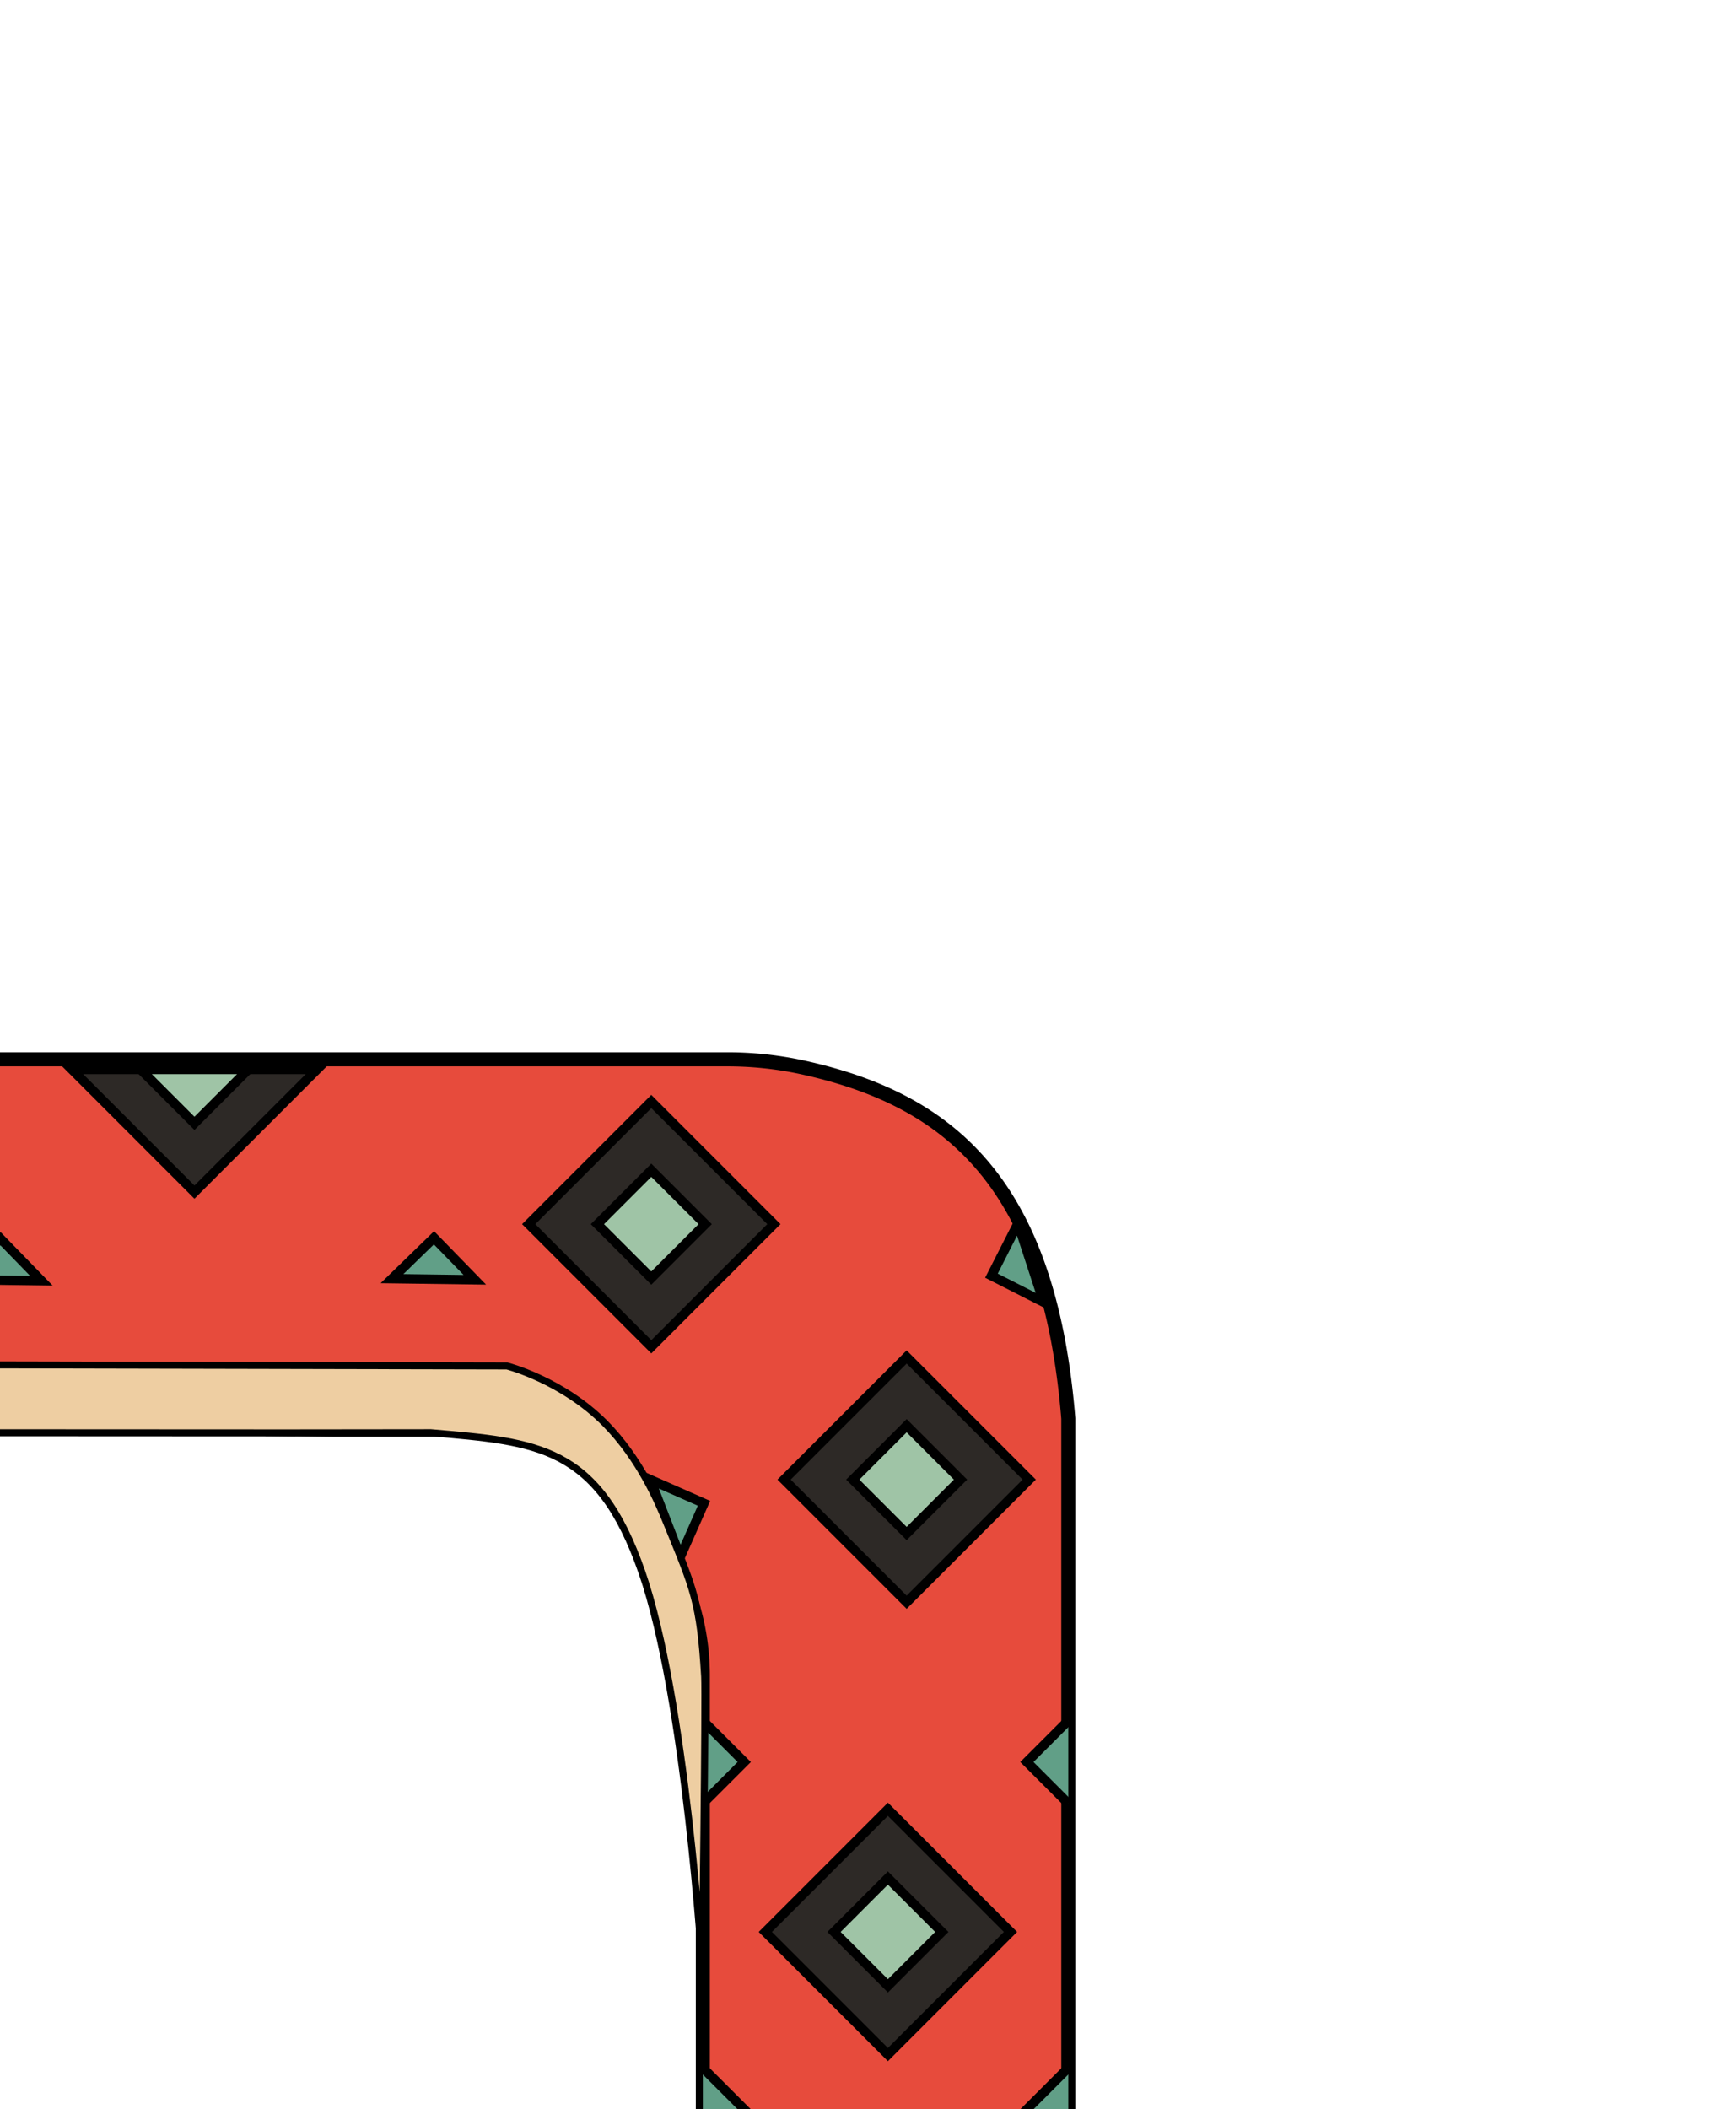 <svg xmlns="http://www.w3.org/2000/svg" viewBox="0 0 741 900"><defs><style>.cls-1{fill:#e74b3c;stroke-width:6px;}.cls-1,.cls-2,.cls-3,.cls-4,.cls-5{stroke:#000;stroke-miterlimit:10;}.cls-2{fill:#2d2926;}.cls-2,.cls-3,.cls-4{stroke-width:4px;}.cls-3{fill:#9fc4a6;}.cls-4{fill:#619f87;}.cls-5{fill:#eecea2;stroke-width:3px;}</style></defs><title>Artboard 12 copy 6</title><g id="_BODY-ROUNDED" data-name=" BODY-ROUNDED"><path class="cls-1" d="M300,715h0A105,105,0,0,0,195,610H143l-163-2V452H310.16a150.78,150.78,0,0,1,32.12,3.37c63.08,13.77,105.5,49.19,113.72,149.86V1070H300V715Z"/><g id="STRIPES"><rect class="cls-2" x="342" y="787.32" width="74" height="74" transform="translate(693.89 -26.56) rotate(45)"/><rect class="cls-3" x="362.74" y="808.06" width="32.53" height="32.53" transform="translate(693.89 -26.56) rotate(45)"/></g><g id="STRIPES-2" data-name="STRIPES"><rect class="cls-2" x="350" y="594.32" width="74" height="74" transform="translate(559.76 -88.74) rotate(45)"/><rect class="cls-3" x="370.74" y="615.06" width="32.53" height="32.53" transform="translate(559.76 -88.74) rotate(45)"/></g><g id="STRIPES-3" data-name="STRIPES"><rect class="cls-2" x="241" y="485.32" width="74" height="74" transform="translate(450.76 -43.59) rotate(45)"/><rect class="cls-3" x="261.74" y="506.06" width="32.53" height="32.53" transform="translate(450.76 -43.59) rotate(45)"/></g><g id="STRIPES-4" data-name="STRIPES"><polygon class="cls-2" points="30.67 456.32 83 508.65 135.33 456.32 30.67 456.32"/><polygon class="cls-3" points="60 456.32 83 479.32 106 456.32 60 456.32"/></g><g id="STRPIES-SIDE"><polyline class="cls-4" points="300 769.5 317.68 751.82 300 734.14"/><polyline class="cls-4" points="456 734.14 438.32 751.82 456 769.5"/></g><g id="STRPIES-SIDE-2" data-name="STRPIES-SIDE"><polyline class="cls-4" points="300 917.68 317.68 900 300 882.32"/><polyline class="cls-4" points="456 882.32 438.32 900 456 917.68"/></g><g id="STRPIES-SIDE-3" data-name="STRPIES-SIDE"><polygon class="cls-4" points="290.38 664.31 300.49 641.44 277.62 631.34 290.38 664.31"/></g><g id="STRPIES-SIDE-4" data-name="STRPIES-SIDE"><polygon class="cls-4" points="202.68 546.06 185.24 528.15 167.32 545.58 202.68 546.06"/></g><g id="STRPIES-SIDE-5" data-name="STRPIES-SIDE"><polygon class="cls-4" points="17.68 546.48 0.24 528.56 -17.68 546 17.68 546.48"/></g><g id="STRPIES-SIDE-6" data-name="STRPIES-SIDE"><polygon class="cls-4" points="434.52 522.02 423.19 544.31 445.48 555.63 434.52 522.02"/></g><path class="cls-5" d="M183.92,611.32c45.5,3.93,71.32,5.5,90.08,59.5s25.78,169.5,25.78,169.5,1.5-116.83,1-125c-1.95-32-4.6-37.06-16.4-66-3.26-8-11.16-26.91-26.12-42-18.31-18.45-41.86-24.5-41.86-24.5l-235.4-.5v29l141.11.07Z"/></g></svg>